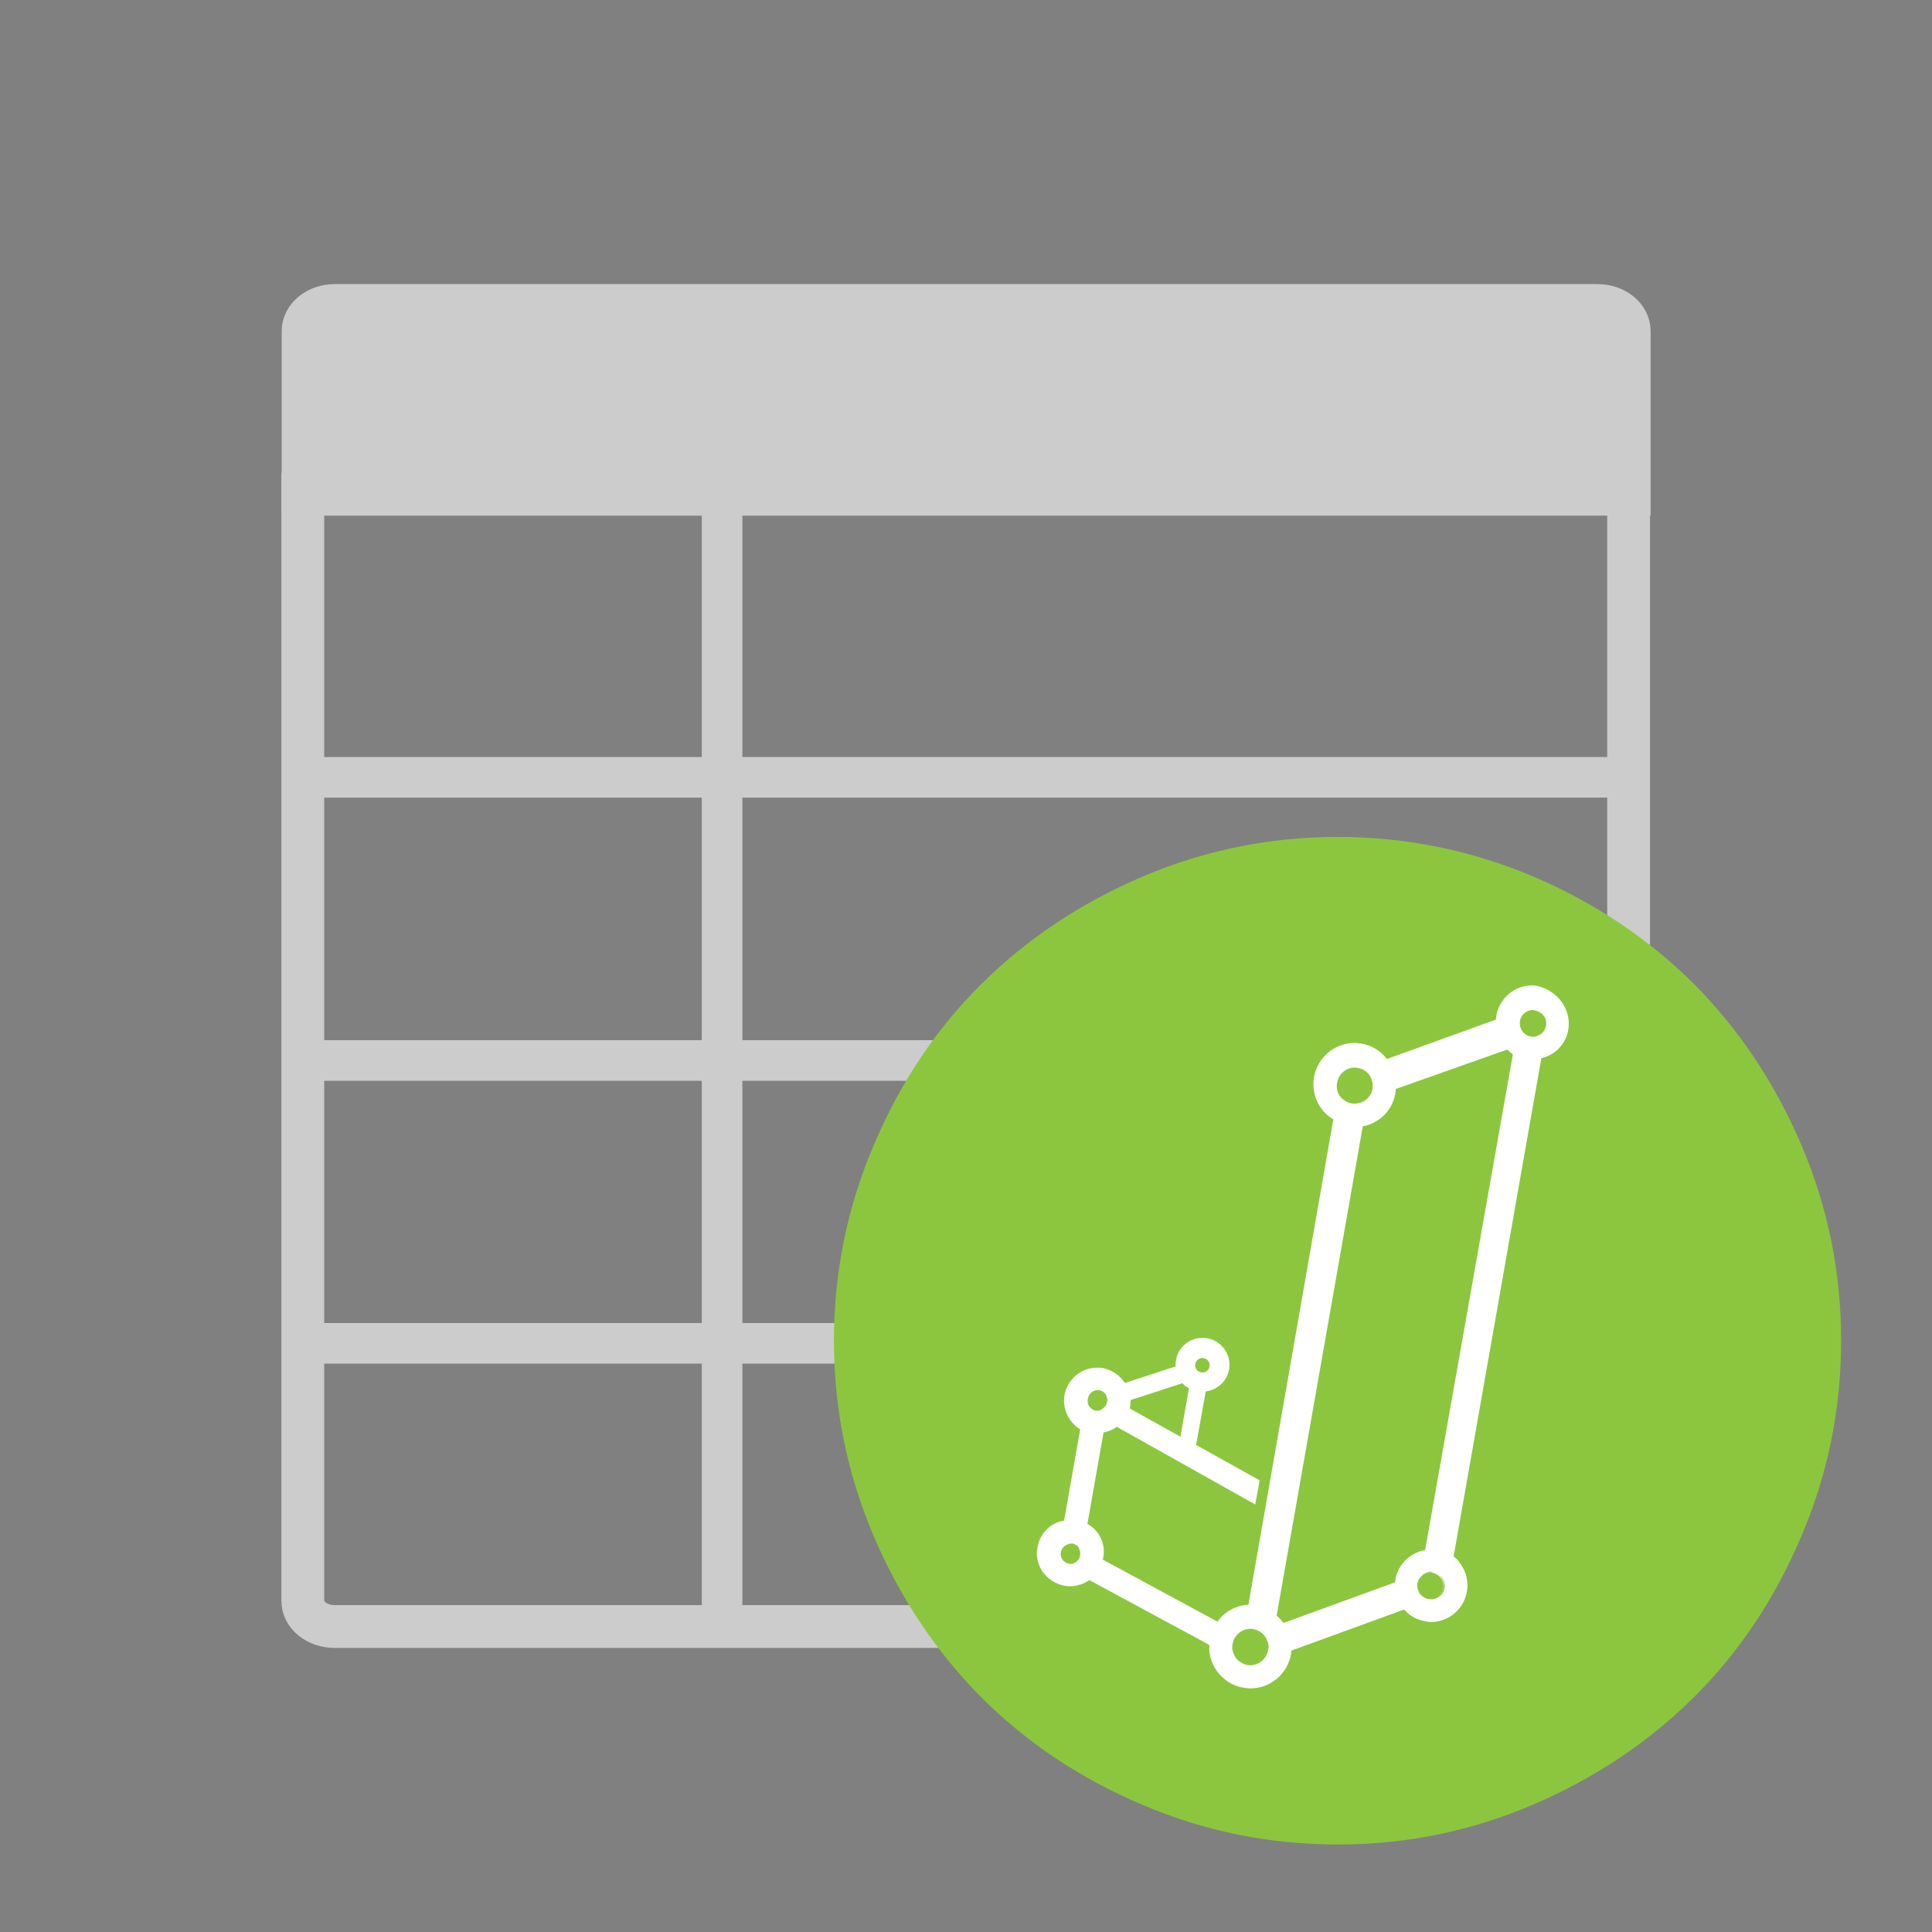 <?xml version="1.0" encoding="utf-8"?>
<!-- Generator: Adobe Illustrator 23.0.2, SVG Export Plug-In . SVG Version: 6.00 Build 0)  -->
<svg version="1.1" id="Layer_1" xmlns="http://www.w3.org/2000/svg" xmlns:xlink="http://www.w3.org/1999/xlink" x="0px" y="0px"
	 viewBox="0 0 64 64" style="enable-background:new 0 0 64 64;" xml:space="preserve">
<rect x="0" y="0" width="64" height="64" fill="#808080" stroke="none"/>
<style type="text/css">
	.st0{fill:none;stroke:#CCCCCC;stroke-width:1.345;stroke-linejoin:round;stroke-miterlimit:10;}
	.st1{fill:none;stroke:#CCCCCC;stroke-width:1.418;stroke-miterlimit:10;}
	.st2{fill:#CCCCCC;stroke:#CCCCCC;stroke-width:1.418;stroke-miterlimit:10;}
	.st3{fill:#FFFFFF;}
	.st4{fill:none;stroke:#231F20;stroke-width:0.075;stroke-miterlimit:10;}
	.st5{fill:#8CC63E;}
</style>
<g>
	<g>
		<g>
			<line class="st0" x1="23.92" y1="10.12" x2="23.92" y2="53.88"/>
			<line class="st0" x1="53.96" y1="35.13" x2="10.04" y2="35.13"/>
			<line class="st0" x1="53.96" y1="16.37" x2="10.04" y2="16.37"/>
			<line class="st0" x1="53.96" y1="25.75" x2="10.04" y2="25.75"/>
			<line class="st0" x1="53.96" y1="44.5" x2="10.04" y2="44.5"/>
		</g>
		<path class="st1" d="M52.92,53.88H11.08c-0.58,0-1.05-0.38-1.05-0.85V16.37h43.92v36.65C53.96,53.49,53.49,53.88,52.92,53.88z"/>
		<path class="st2" d="M53.96,16.37H10.04v-5.4c0-0.47,0.47-0.85,1.05-0.85h41.83c0.58,0,1.05,0.38,1.05,0.85V16.37z"/>
	</g>
</g>
<g id="g10_1_" transform="matrix(1.333,0,0,-1.333,0,443.444)">
	<g>
		<g id="g14_1_">
			<g id="g20_1_" transform="translate(314.784,166.292)">
				<path id="path22_1_" class="st3" d="M-270.37,133.07c0-6.16-4.99-11.17-11.17-11.17c-6.16,0-11.17,4.99-11.17,11.17
					c0,6.17,5,11.17,11.17,11.17C-275.38,144.23-270.37,139.23-270.37,133.07"/>
			</g>
			<g id="g24_1_" transform="translate(314.784,166.292)">
				<path id="path26_1_" class="st4" d="M-270.37,133.07c0-6.16-4.99-11.17-11.17-11.17c-6.16,0-11.17,4.99-11.17,11.17
					c0,6.17,5,11.17,11.17,11.17C-275.38,144.23-270.37,139.23-270.37,133.07z"/>
			</g>
			<g id="g28_1_" transform="translate(196.115,89.587)">
				<path id="path30_1_" class="st5" d="M-160.63,204c-0.12-0.03-0.22-0.12-0.25-0.24l-0.01-0.02c-0.01-0.04-0.01-0.06,0-0.1
					c0.01-0.05,0.03-0.11,0.05-0.15c0.01-0.02,0.02-0.03,0.04-0.04l0.01-0.01c0.05-0.04,0.11-0.08,0.17-0.09
					c0.02,0,0.04-0.01,0.05-0.01c0.16,0,0.29,0.12,0.32,0.27c0.02,0.09,0,0.17-0.05,0.24c-0.01,0.01-0.02,0.02-0.02,0.03
					c-0.04,0.05-0.12,0.1-0.19,0.11C-160.54,204.01-160.58,204.02-160.63,204"/>
			</g>
			<g id="g32_1_" transform="translate(242.404,268.948)">
				<path id="path34_1_" class="st5" d="M-203.43,38.13c-0.06-0.36-0.33-0.63-0.67-0.71l-2.18-12.38c0.07-0.05,0.13-0.12,0.18-0.2
					c0.14-0.2,0.19-0.44,0.15-0.68c-0.08-0.43-0.45-0.75-0.89-0.75c-0.05,0-0.11,0.01-0.16,0.02c-0.2,0.04-0.37,0.13-0.51,0.29
					l-2.8-1.02c0-0.03-0.01-0.06-0.01-0.09c-0.09-0.49-0.51-0.85-1.01-0.85c-0.06,0-0.12,0.01-0.18,0.02
					c-0.27,0.04-0.5,0.2-0.66,0.42c-0.13,0.19-0.2,0.41-0.18,0.64l-2.98,1.61c-0.18-0.12-0.41-0.18-0.62-0.14
					c-0.21,0.04-0.4,0.16-0.54,0.34c-0.12,0.18-0.18,0.4-0.13,0.62c0.06,0.34,0.32,0.61,0.66,0.66l0.4,2.27
					c-0.29,0.17-0.45,0.52-0.39,0.85c0.07,0.39,0.41,0.68,0.81,0.68c0.05,0,0.1,0,0.14-0.01c0.21-0.04,0.4-0.16,0.53-0.34
					c0.01-0.01,0.02-0.02,0.02-0.03l1.26,0.41v0.01v0.03c0,0.01,0,0.03,0,0.04c0.01,0.04,0.01,0.07,0.01,0.07
					c0.05,0.33,0.33,0.56,0.66,0.56c0.37,0,0.67-0.3,0.67-0.67c0-0.34-0.26-0.62-0.59-0.66l-0.24-1.33l1.58-0.88l-0.11-0.6
					l-3.44,1.93c-0.1-0.07-0.21-0.12-0.33-0.14l-0.4-2.27c0.1-0.06,0.19-0.14,0.26-0.23c0.12-0.18,0.18-0.39,0.13-0.62
					c0-0.02-0.01-0.04-0.01-0.04l2.85-1.54c0.18,0.25,0.46,0.4,0.77,0.42l2.11,12.06c-0.36,0.21-0.55,0.63-0.48,1.05
					c0.09,0.49,0.51,0.85,1.01,0.85c0.06,0,0.12-0.01,0.18-0.02c0.25-0.04,0.47-0.18,0.62-0.38l2.71,0.98c0,0.04,0.01,0.06,0.01,0.1
					c0.08,0.43,0.45,0.75,0.89,0.75c0.05,0,0.11-0.01,0.16-0.02l0,0C-203.68,39.08-203.35,38.62-203.43,38.13 M-197.64,35.27
					c-0.66,1.54-1.55,2.87-2.67,4c-1.12,1.11-2.45,2.01-4,2.67c-1.54,0.65-3.16,0.98-4.85,0.98s-3.31-0.33-4.86-0.99
					c-1.54-0.66-2.87-1.55-4-2.67c-1.12-1.11-2.01-2.44-2.67-4c-0.66-1.54-0.99-3.17-0.99-4.86c0-1.69,0.33-3.31,0.99-4.86
					c0.66-1.54,1.55-2.87,2.67-4c1.11-1.11,2.44-2.01,4-2.67c1.54-0.66,3.17-0.99,4.86-0.99s3.31,0.33,4.85,0.99
					c1.54,0.66,2.87,1.55,4,2.67c1.12,1.11,2.01,2.44,2.67,4c0.66,1.54,0.99,3.17,0.99,4.86C-196.65,32.1-196.98,33.72-197.64,35.27
					"/>
			</g>
			<g id="g36_1_" transform="translate(79.794,98.657)">
				<path id="path38_1_" class="st5" d="M-53.05,195.61c-0.03,0.02-0.06,0.04-0.1,0.04c-0.02,0-0.03,0-0.04,0
					c-0.01,0-0.03,0-0.04-0.01c-0.11-0.03-0.18-0.1-0.2-0.2c-0.01-0.06,0-0.13,0.04-0.19c0.04-0.05,0.1-0.09,0.16-0.1
					c0.04-0.01,0.09-0.01,0.14,0.02c0.06,0.03,0.12,0.09,0.13,0.16c0,0.01,0.01,0.02,0.01,0.04c0.01,0.06-0.01,0.12-0.04,0.18
					C-53,195.58-53.02,195.6-53.05,195.61"/>
			</g>
			<g id="g40_1_" transform="translate(142.173,68.429)">
				<path id="path42_1_" class="st5" d="M-110.74,223.57l-0.02,0.03c-0.07,0.08-0.16,0.13-0.26,0.15c-0.03,0.01-0.05,0.01-0.08,0.01
					c-0.16,0-0.31-0.09-0.39-0.23c-0.03-0.04-0.04-0.09-0.05-0.14c-0.01-0.03-0.01-0.06-0.01-0.11c0-0.08,0.04-0.16,0.08-0.23
					c0.07-0.1,0.17-0.16,0.29-0.19c0.24-0.04,0.47,0.12,0.52,0.36v0.04l0.01,0.01c0.01,0.07,0,0.14-0.04,0.21
					C-110.69,223.5-110.71,223.54-110.74,223.57"/>
			</g>
			<g id="g44_1_" transform="translate(168.589,245.466)">
				<path id="path46_1_" class="st5" d="M-135.17,59.85c0.05-0.04,0.11-0.06,0.17-0.07c0.05-0.01,0.11-0.01,0.19,0.01
					c0.17,0.04,0.3,0.18,0.33,0.35v0.02c0.02,0.12-0.02,0.24-0.09,0.34c-0.07,0.09-0.17,0.14-0.27,0.16
					c-0.03,0.01-0.05,0.01-0.08,0.01c-0.21,0-0.4-0.15-0.44-0.37C-135.4,60.11-135.32,59.94-135.17,59.85"/>
			</g>
			<g id="g48_1_" transform="translate(121.561,155.588)">
				<path id="path50_1_" class="st5" d="M-91.68,142.97c0.1,0,0.18,0.08,0.18,0.18c0,0.1-0.08,0.18-0.18,0.18s-0.18-0.08-0.18-0.18
					C-91.86,143.05-91.78,142.97-91.68,142.97"/>
			</g>
			<g id="g52_1_" transform="translate(116.996,150.383)">
				<path id="path54_1_" class="st5" d="M-87.45,147.78c-0.03,0.02-0.05,0.04-0.08,0.05c-0.04,0.03-0.06,0.05-0.08,0.08l-1.29-0.42
					c0-0.05,0-0.12-0.01-0.17c0-0.01-0.01-0.03-0.01-0.04l1.26-0.7L-87.45,147.78z"/>
			</g>
			<g id="g60_1_" transform="translate(84.967,143.55)">
				<path id="path62_1_" class="st5" d="M-57.83,154.1c0.03-0.02,0.06-0.04,0.1-0.04c0.03,0,0.05-0.01,0.1,0.01l0.05,0.03
					c0.06,0.04,0.11,0.09,0.12,0.16l0.01,0.03c0.01,0.06-0.01,0.12-0.04,0.18c-0.04,0.05-0.1,0.09-0.16,0.1c-0.01,0-0.03,0-0.04,0
					c-0.12,0-0.22-0.09-0.24-0.21l0,0C-57.96,154.25-57.91,154.15-57.83,154.1"/>
			</g>
			<g id="g64_1_" transform="translate(185.436,249.444)">
				<path id="path66_1_" class="st5" d="M-150.75,56.16c0-0.04-0.01-0.07-0.01-0.11c-0.07-0.42-0.4-0.74-0.81-0.82l-2.14-12.16
					c0.06-0.05,0.12-0.11,0.17-0.18l2.77,1.01c0,0.03,0.01,0.04,0.01,0.07c0.07,0.38,0.37,0.67,0.74,0.73l2.18,12.32
					c-0.05,0.04-0.1,0.08-0.14,0.12L-150.75,56.16z"/>
			</g>
			<g id="g68_1_" transform="translate(231.351,275.337)">
				<path id="path70_1_" class="st5" d="M-193.21,32.22c-0.02,0-0.04,0.01-0.05,0.01c-0.16,0-0.29-0.12-0.32-0.27v-0.03
					c-0.02-0.17,0.1-0.33,0.27-0.36c0.06-0.01,0.12-0.01,0.17,0.02c0.11,0.04,0.19,0.13,0.21,0.25s-0.02,0.23-0.11,0.3
					C-193.11,32.19-193.16,32.21-193.21,32.22"/>
			</g>
			<g id="g76_1_" transform="translate(200.604,87.833)">
				<path id="path78_1_" class="st5" d="M-164.78,205.62c0.05-0.07,0.07-0.16,0.05-0.24c-0.03-0.16-0.16-0.27-0.32-0.27
					c-0.02,0-0.04,0-0.05,0.01c-0.06,0.01-0.12,0.04-0.17,0.09l-0.01,0.01c-0.02,0.02-0.03,0.03-0.04,0.04
					c-0.03,0.04-0.05,0.1-0.05,0.15c0,0.04,0,0.07,0,0.1l0.01,0.02c0.03,0.12,0.12,0.21,0.25,0.24c0.05,0.01,0.09,0.01,0.12,0
					c0.07-0.02,0.14-0.05,0.19-0.11C-164.8,205.64-164.79,205.63-164.78,205.62 M-165.04,205.77c-0.19,0-0.34-0.15-0.34-0.34
					c0-0.19,0.15-0.34,0.34-0.34s0.34,0.15,0.34,0.34C-164.71,205.62-164.86,205.77-165.04,205.77"/>
			</g>
		</g>
	</g>
</g>
</svg>
